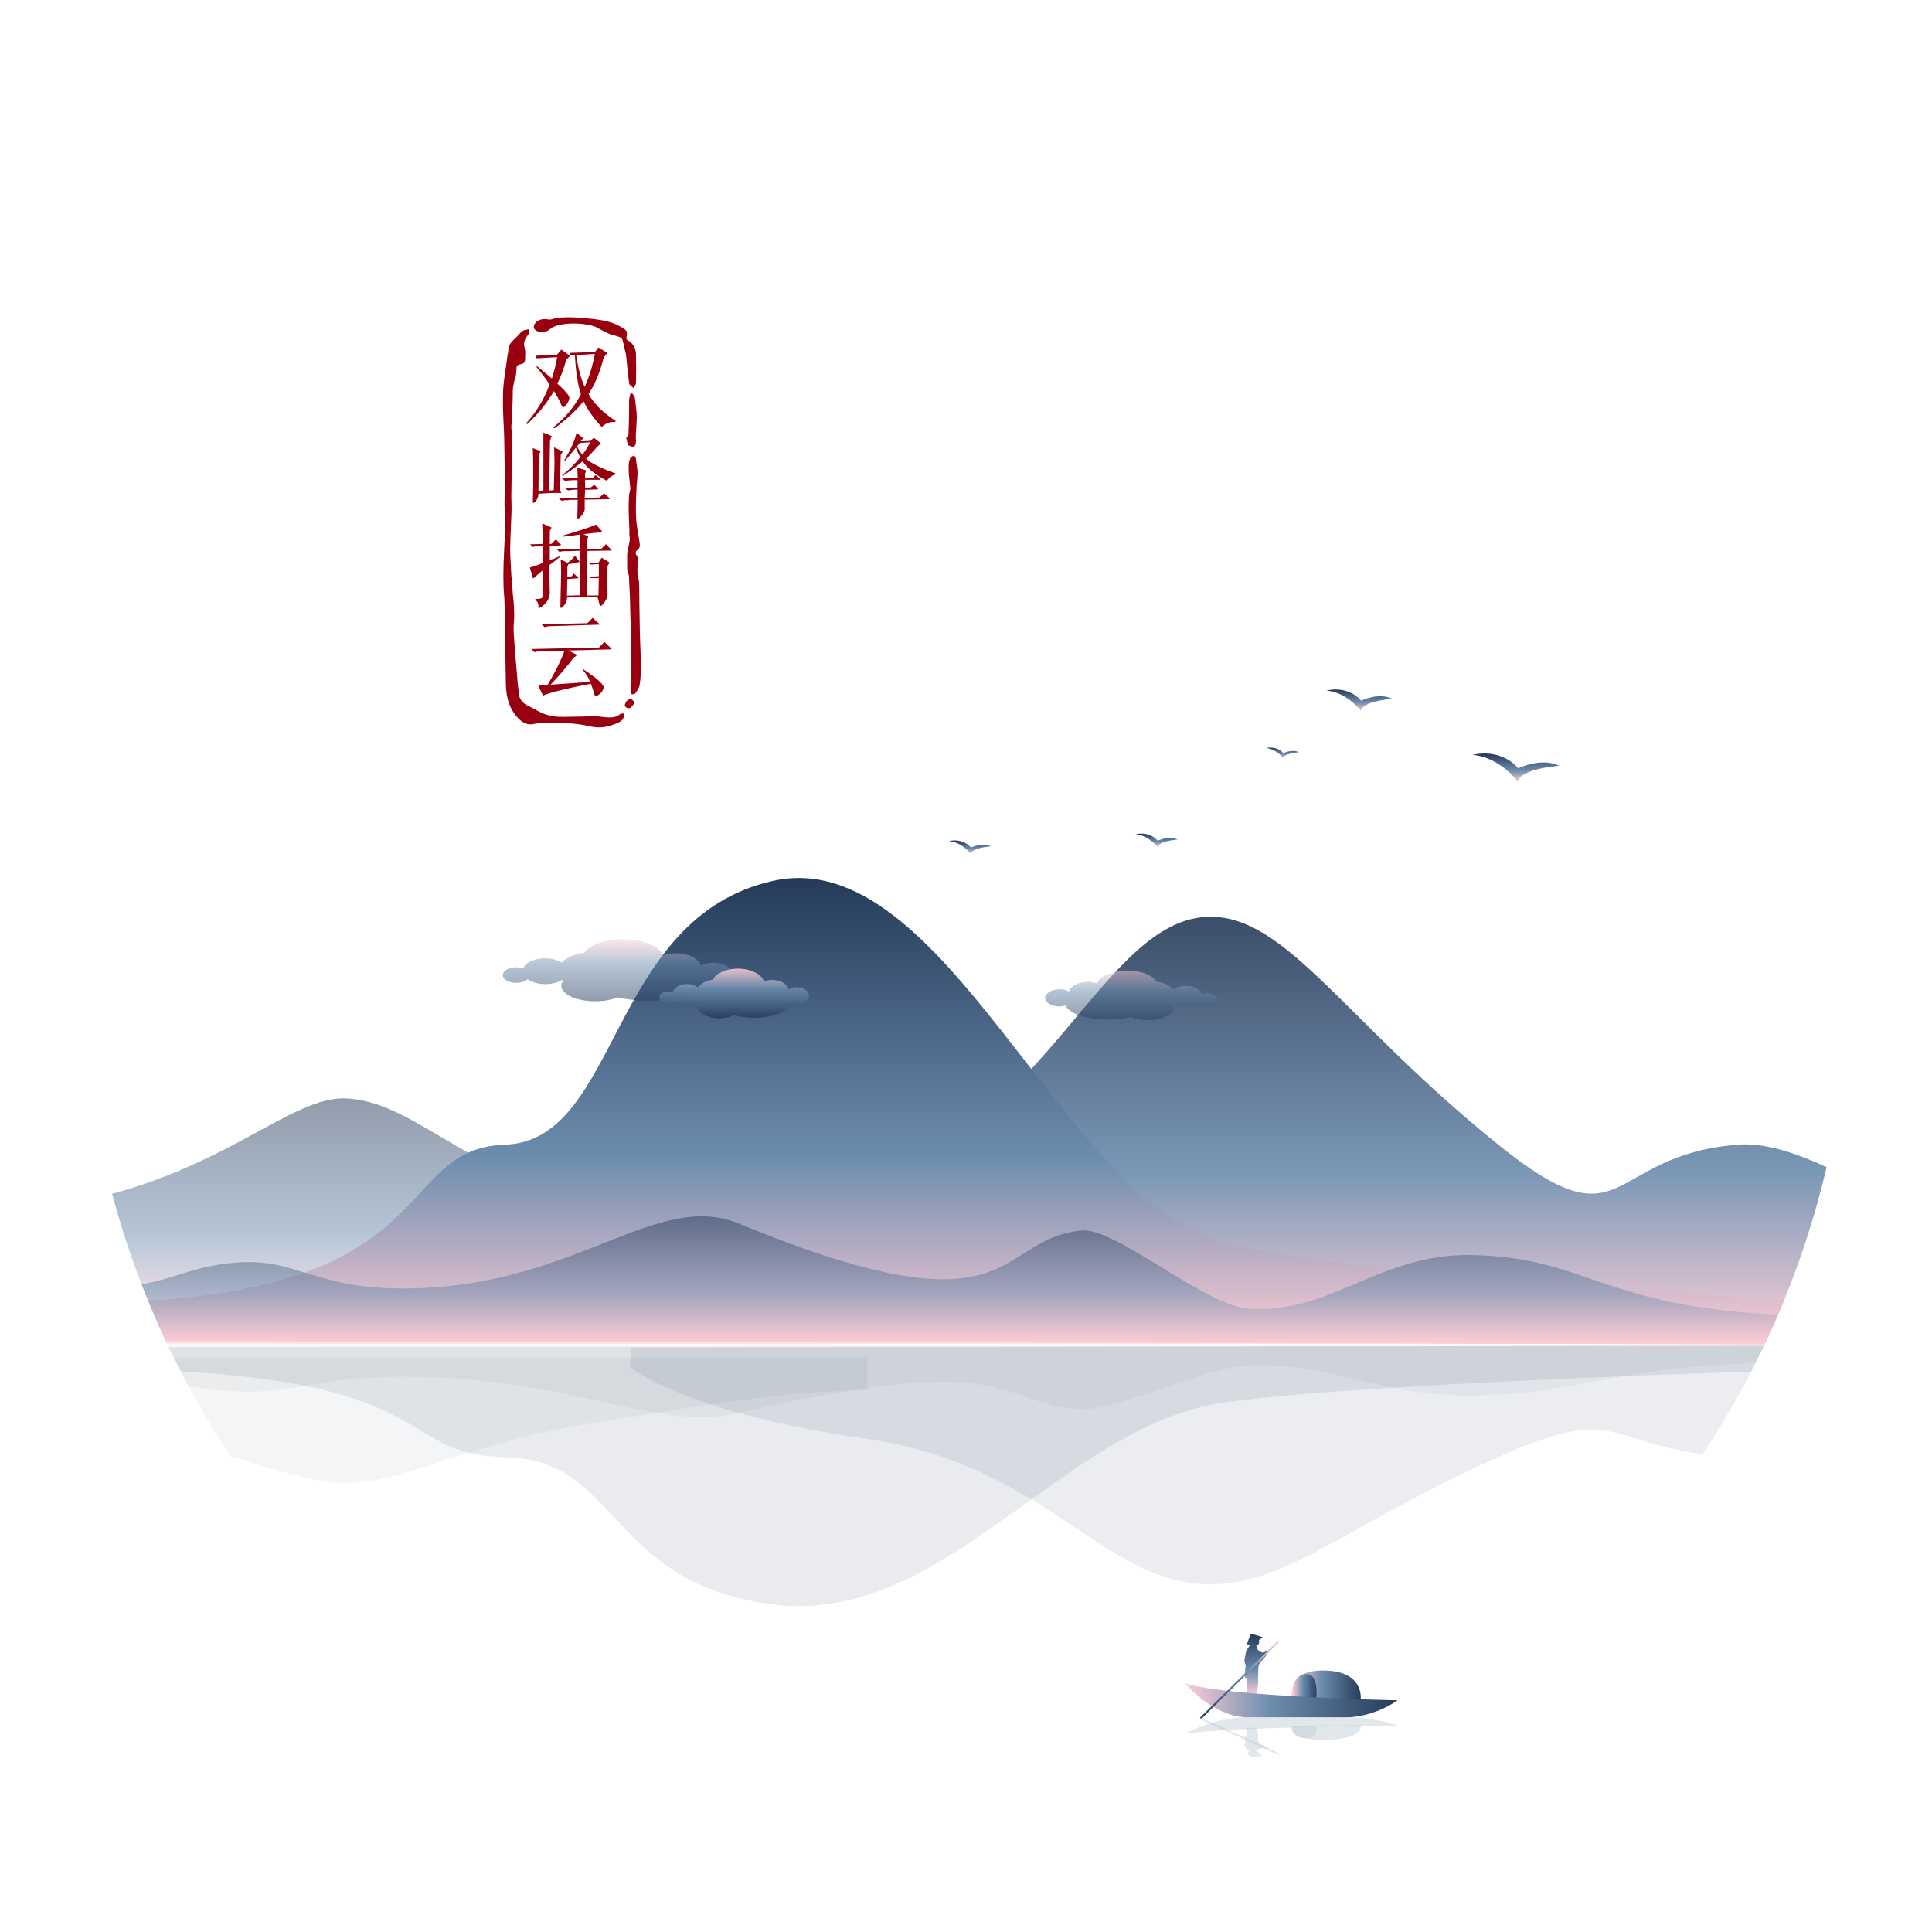 <svg height="1024" node-id="1" sillyvg="true" template-height="1024" template-width="1024" version="1.1" viewBox="0 0 1024 1024" width="1024" xmlns="http://www.w3.org/2000/svg" xmlns:xlink="http://www.w3.org/1999/xlink"><defs node-id="152"><linearGradient gradientUnits="userSpaceOnUse" id="SVGID_3_" node-id="13" spreadMethod="pad" x1="36.255" x2="36.255" y1="414.457" y2="399.444"><stop offset="0" stop-color="#ffcdd6"/><stop offset="0.398" stop-color="#6d8daf"/><stop offset="1" stop-color="#253a59"/></linearGradient><linearGradient gradientUnits="userSpaceOnUse" id="SVGID_4_" node-id="18" spreadMethod="pad" x1="-46.721" x2="-46.721" y1="376.882" y2="365.468"><stop offset="0" stop-color="#ffcdd6"/><stop offset="0.398" stop-color="#6d8daf"/><stop offset="1" stop-color="#253a59"/></linearGradient><linearGradient gradientUnits="userSpaceOnUse" id="SVGID_5_" node-id="23" spreadMethod="pad" x1="-87.413" x2="-87.413" y1="401.963" y2="396.255"><stop offset="0" stop-color="#ffcdd6"/><stop offset="0.398" stop-color="#6d8daf"/><stop offset="1" stop-color="#253a59"/></linearGradient><linearGradient gradientUnits="userSpaceOnUse" id="SVGID_6_" node-id="28" spreadMethod="pad" x1="-253.201" x2="-253.201" y1="452.732" y2="445.465"><stop offset="0" stop-color="#ffcdd6"/><stop offset="0.398" stop-color="#6d8daf"/><stop offset="1" stop-color="#253a59"/></linearGradient><linearGradient gradientUnits="userSpaceOnUse" id="SVGID_7_" node-id="33" spreadMethod="pad" x1="-154.12" x2="-154.12" y1="449.099" y2="441.832"><stop offset="0" stop-color="#ffcdd6"/><stop offset="0.398" stop-color="#6d8daf"/><stop offset="1" stop-color="#253a59"/></linearGradient><linearGradient gradientTransform="matrix(1 0.021 -0.021 1 -5.876 -89.18)" gradientUnits="userSpaceOnUse" id="SVGID_8_" node-id="42" spreadMethod="pad" x1="711.898" x2="748.174" y1="967.068" y2="967.068"><stop offset="0" stop-color="#ffcdd6"/><stop offset="0.398" stop-color="#6d8daf"/><stop offset="1" stop-color="#253a59"/></linearGradient><linearGradient gradientTransform="matrix(1 0.021 -0.021 1 -5.876 -89.18)" gradientUnits="userSpaceOnUse" id="SVGID_9_" node-id="47" spreadMethod="pad" x1="711.307" x2="724.648" y1="968.099" y2="968.099"><stop offset="0" stop-color="#ffcdd6"/><stop offset="0.398" stop-color="#6d8daf"/><stop offset="1" stop-color="#253a59"/></linearGradient><linearGradient gradientUnits="userSpaceOnUse" id="SVGID_10_" node-id="54" spreadMethod="pad" x1="665.96" x2="665.96" y1="898.612" y2="866.073"><stop offset="0" stop-color="#ffcdd6"/><stop offset="0.398" stop-color="#6d8daf"/><stop offset="1" stop-color="#253a59"/></linearGradient><linearGradient gradientUnits="userSpaceOnUse" id="SVGID_11_" node-id="59" spreadMethod="pad" x1="628.117" x2="740.783" y1="901.174" y2="901.174"><stop offset="0" stop-color="#ffcdd6"/><stop offset="0.398" stop-color="#6d8daf"/><stop offset="1" stop-color="#253a59"/></linearGradient><linearGradient gradientTransform="matrix(-0.308 0.952 -0.952 -0.308 1589.119 399.281)" gradientUnits="userSpaceOnUse" id="SVGID_12_" node-id="64" spreadMethod="pad" x1="727.989" x2="779.988" y1="735.893" y2="735.893"><stop offset="0" stop-color="#ffcdd6"/><stop offset="0.398" stop-color="#6d8daf"/><stop offset="1" stop-color="#253a59"/></linearGradient><linearGradient gradientUnits="userSpaceOnUse" id="SVGID_13_" node-id="80" spreadMethod="pad" x1="700.595" x2="700.595" y1="712.951" y2="485.876"><stop offset="0" stop-color="#ffcdd6"/><stop offset="0.398" stop-color="#6d8daf"/><stop offset="1" stop-color="#253a59"/></linearGradient><linearGradient gradientUnits="userSpaceOnUse" id="SVGID_14_" node-id="85" spreadMethod="pad" x1="183.27" x2="183.27" y1="701.338" y2="582.174"><stop offset="0" stop-color="#ffcdd6"/><stop offset="0.398" stop-color="#6d8daf"/><stop offset="1" stop-color="#253a59"/></linearGradient><linearGradient gradientUnits="userSpaceOnUse" id="SVGID_15_" node-id="90" spreadMethod="pad" x1="491.888" x2="491.888" y1="712.384" y2="465.305"><stop offset="0" stop-color="#ffcdd6"/><stop offset="0.398" stop-color="#6d8daf"/><stop offset="1" stop-color="#253a59"/></linearGradient><linearGradient gradientUnits="userSpaceOnUse" id="SVGID_16_" node-id="95" spreadMethod="pad" x1="459.311" x2="459.311" y1="712.384" y2="644.72"><stop offset="0" stop-color="#ffcdd6"/><stop offset="0.398" stop-color="#6d8daf"/><stop offset="1" stop-color="#253a59"/></linearGradient><linearGradient gradientUnits="userSpaceOnUse" id="SVGID_17_" node-id="101" spreadMethod="pad" x1="700.595" x2="700.595" y1="-126.574" y2="0.179"><stop offset="0" stop-color="#ffcdd6"/><stop offset="0.398" stop-color="#6d8daf"/><stop offset="1" stop-color="#253a59"/></linearGradient><linearGradient gradientUnits="userSpaceOnUse" id="SVGID_18_" node-id="106" spreadMethod="pad" x1="183.27" x2="183.27" y1="-120.092" y2="-53.574"><stop offset="0" stop-color="#ffcdd6"/><stop offset="0.398" stop-color="#6d8daf"/><stop offset="1" stop-color="#253a59"/></linearGradient><linearGradient gradientUnits="userSpaceOnUse" id="SVGID_19_" node-id="111" spreadMethod="pad" x1="491.888" x2="491.888" y1="-126.258" y2="11.661"><stop offset="0" stop-color="#ffcdd6"/><stop offset="0.398" stop-color="#6d8daf"/><stop offset="1" stop-color="#253a59"/></linearGradient><linearGradient gradientUnits="userSpaceOnUse" id="SVGID_20_" node-id="116" spreadMethod="pad" x1="459.311" x2="459.311" y1="-126.258" y2="-88.488"><stop offset="0" stop-color="#ffcdd6"/><stop offset="0.398" stop-color="#6d8daf"/><stop offset="1" stop-color="#253a59"/></linearGradient><linearGradient gradientUnits="userSpaceOnUse" id="SVGID_21_" node-id="121" spreadMethod="pad" x1="327.208" x2="327.208" y1="497.91" y2="530.928"><stop offset="0" stop-color="#ffcdd6"/><stop offset="0.398" stop-color="#6d8daf"/><stop offset="1" stop-color="#253a59"/></linearGradient><linearGradient gradientUnits="userSpaceOnUse" id="SVGID_22_" node-id="126" spreadMethod="pad" x1="-846.046" x2="-846.046" y1="514.419" y2="540.787"><stop offset="0" stop-color="#ffcdd6"/><stop offset="0.398" stop-color="#6d8daf"/><stop offset="1" stop-color="#253a59"/></linearGradient><linearGradient gradientUnits="userSpaceOnUse" id="SVGID_23_" node-id="131" spreadMethod="pad" x1="389.074" x2="389.074" y1="513.383" y2="539.751"><stop offset="0" stop-color="#ffcdd6"/><stop offset="0.398" stop-color="#6d8daf"/><stop offset="1" stop-color="#253a59"/></linearGradient><clipPath id="SVGID_2_" node-id="9"><path d="M 980.40 512.00 C 980.40 636.23 931.05 755.37 843.21 843.21 C 755.37 931.05 636.23 980.40 512.00 980.40 C 387.77 980.40 268.63 931.05 180.79 843.21 C 92.95 755.37 43.60 636.23 43.60 512.00 C 43.60 387.77 92.95 268.63 180.79 180.79 C 268.63 92.95 387.77 43.60 512.00 43.60 C 636.23 43.60 755.37 92.95 843.21 180.79 C 931.05 268.63 980.40 387.77 980.40 512.00 Z" fill="#000000" fill-rule="nonzero" node-id="323" stroke="none" target-height="936.8" target-width="936.8" target-x="43.6" target-y="43.6"/></clipPath></defs><path d="M 0.00 0.00 L 0.00 1024.00 L 1024.00 1024.00 L 1024.00 0.00 L 0.00 0.00 Z M 511.90 980.20 C 253.20 980.20 43.50 770.50 43.50 511.80 C 43.50 253.10 253.30 43.50 511.90 43.50 C 770.50 43.50 980.30 253.20 980.30 511.90 C 980.30 770.60 770.60 980.20 511.90 980.20 Z" fill="#eeebe6" fill-opacity="0" fill-rule="nonzero" node-id="327" stroke="none" target-height="1024" target-width="1024" target-x="0" target-y="0"/><path d="M 980.40 512.00 C 980.40 636.23 931.05 755.37 843.21 843.21 C 755.37 931.05 636.23 980.40 512.00 980.40 C 387.77 980.40 268.63 931.05 180.79 843.21 C 92.95 755.37 43.60 636.23 43.60 512.00 C 43.60 387.77 92.95 268.63 180.79 180.79 C 268.63 92.95 387.77 43.60 512.00 43.60 C 636.23 43.60 755.37 92.95 843.21 180.79 C 931.05 268.63 980.40 387.77 980.40 512.00 Z" fill="none" node-id="329" stroke="none" target-height="936.8" target-width="936.8" target-x="43.6" target-y="43.6"/><g node-id="487"><g clip-path="url(#SVGID_2_)" group-id="1" id="sillyvg_g_1" node-id="333"><path d="M 826.40 405.90 C 826.40 405.90 805.30 407.40 804.60 414.40 C 804.60 414.40 795.20 401.40 780.50 400.10 C 780.50 400.10 794.80 396.00 804.70 407.20 C 804.70 407.30 816.80 401.20 826.40 405.90 Z" fill="url(#SVGID_3_)" fill-rule="nonzero" group-id="1,3,5" node-id="337" stroke="none" target-height="18.4" target-width="45.9" target-x="780.5" target-y="396"/><path d="M 737.90 370.40 C 737.90 370.40 721.80 371.50 721.40 376.90 C 721.40 376.90 714.20 367.00 703.10 366.00 C 703.10 366.00 714.00 362.90 721.50 371.40 C 721.40 371.40 730.60 366.80 737.90 370.40 Z" fill="url(#SVGID_4_)" fill-rule="nonzero" group-id="1,3,5" node-id="339" stroke="none" target-height="14" target-width="34.8" target-x="703.1" target-y="362.9"/><path d="M 688.50 398.70 C 688.50 398.70 680.50 399.30 680.20 401.90 C 680.20 401.90 676.60 396.90 671.00 396.50 C 671.00 396.50 676.40 395.00 680.20 399.20 C 680.20 399.20 684.80 396.90 688.50 398.70 Z" fill="url(#SVGID_5_)" fill-rule="nonzero" group-id="1,3,5" node-id="341" stroke="none" target-height="6.9" target-width="17.5" target-x="671" target-y="395"/><path d="M 525.10 448.60 C 525.10 448.60 514.90 449.30 514.60 452.70 C 514.60 452.70 510.00 446.40 502.90 445.80 C 502.90 445.80 509.80 443.80 514.60 449.20 C 514.60 449.30 520.40 446.30 525.10 448.60 Z" fill="url(#SVGID_6_)" fill-rule="nonzero" group-id="1,3,5" node-id="343" stroke="none" target-height="8.9" target-width="22.2" target-x="502.9" target-y="443.8"/><path d="M 624.10 445.00 C 624.10 445.00 613.90 445.70 613.60 449.10 C 613.60 449.10 609.00 442.80 601.90 442.20 C 601.90 442.20 608.80 440.20 613.60 445.60 C 613.70 445.60 619.50 442.70 624.10 445.00 Z" fill="url(#SVGID_7_)" fill-rule="nonzero" group-id="1,3,5" node-id="345" stroke="none" target-height="8.9" target-width="22.2" target-x="601.9" target-y="440.2"/><path d="M 685.80 900.80 C 685.80 900.80 679.90 885.50 700.90 885.40 C 721.90 885.30 721.60 898.60 721.10 901.60 L 685.80 900.80 Z" fill="url(#SVGID_8_)" fill-rule="nonzero" group-id="1,3,6,9,11,18" node-id="356" stroke="none" target-height="16.3" target-width="42" target-x="679.9" target-y="885.3"/><path d="M 684.40 900.80 C 684.40 900.80 683.80 888.20 691.90 887.30 C 699.50 886.50 697.60 901.00 697.60 901.00 L 684.40 900.80 Z" fill="url(#SVGID_9_)" fill-rule="nonzero" group-id="1,3,6,9,11,18" node-id="358" stroke="none" target-height="14.5" target-width="15.7" target-x="683.8" target-y="886.5"/><path d="M 667.90 894.10 L 667.90 894.10 C 667.90 894.10 667.90 894.10 667.90 894.10 C 667.90 894.10 667.90 894.10 667.90 894.10 Z" fill="#000000" fill-rule="nonzero" group-id="1,3,6,9,11,19" node-id="363" stroke="none" target-height="0" target-width="0" target-x="667.9" target-y="894.1"/><path d="M 666.60 894.60 C 666.60 894.30 666.50 894.00 666.60 893.80 C 666.70 893.60 666.70 893.20 666.80 893.00 C 666.80 893.00 666.80 892.90 666.80 892.90 C 666.80 892.90 666.70 892.80 666.70 892.80 C 666.90 892.50 666.90 892.10 666.80 891.70 C 666.80 891.30 666.80 890.90 666.80 890.50 C 666.90 890.50 666.80 890.20 666.80 890.20 C 666.80 889.90 666.80 889.50 666.80 889.20 C 666.80 889.10 666.90 889.00 666.90 888.90 C 666.70 888.00 666.90 887.20 666.90 886.30 C 666.90 885.70 666.90 885.20 666.90 884.60 C 667.00 883.70 666.90 882.70 667.50 881.80 C 667.50 882.00 667.90 881.20 668.10 880.60 C 668.20 880.60 668.20 880.60 668.30 880.60 C 668.30 880.70 670.50 878.20 670.50 878.20 C 670.60 878.00 670.80 877.80 671.00 877.50 C 671.10 877.50 671.40 876.70 671.30 876.60 C 671.90 876.40 672.20 875.30 672.10 875.20 C 671.90 875.00 671.00 874.90 670.90 875.10 C 670.70 875.50 670.40 875.60 670.10 875.70 C 669.60 875.80 669.10 876.00 668.60 875.70 C 668.00 875.40 667.40 875.00 666.90 874.70 C 666.80 874.60 666.70 874.60 666.70 874.50 C 666.50 873.90 666.00 873.40 666.00 872.60 C 666.00 872.50 666.00 872.40 665.90 872.30 C 665.80 872.00 666.00 871.70 666.30 871.70 C 667.10 871.70 667.30 871.40 667.30 870.60 C 667.30 870.40 667.40 870.10 667.40 869.90 C 667.40 869.90 667.50 869.70 667.40 869.70 C 667.00 869.40 667.20 869.30 667.50 869.10 C 668.10 868.70 668.60 868.30 669.20 867.90 C 669.10 867.50 668.40 867.50 668.10 867.40 C 667.80 867.20 664.90 866.40 663.90 866.10 C 663.00 865.80 662.90 866.20 662.70 866.70 C 662.60 867.10 662.40 867.40 662.20 867.80 C 661.90 868.50 661.70 869.20 661.40 870.00 C 661.30 870.40 661.10 870.80 661.00 871.20 C 661.00 871.40 661.00 871.60 661.00 871.70 C 661.10 871.90 661.40 871.90 661.60 871.80 C 661.90 871.70 662.20 871.60 662.70 871.50 C 662.60 871.80 662.50 872.00 662.40 872.10 C 662.10 872.50 661.80 872.90 661.50 873.40 C 661.30 873.70 661.20 873.90 661.10 874.20 C 660.90 874.70 660.60 875.10 660.40 875.60 C 660.20 876.10 660.20 876.60 660.10 877.20 C 659.90 878.20 659.70 879.10 659.60 880.10 C 659.60 880.40 659.60 880.70 659.70 881.00 C 659.90 881.60 660.10 882.10 660.20 882.70 C 660.30 883.00 660.20 883.30 660.10 883.70 C 660.00 884.60 659.90 885.60 659.90 886.50 C 659.90 886.70 659.90 886.90 659.90 887.00 C 659.90 887.20 659.80 887.30 659.70 887.50 C 659.60 887.70 659.50 887.80 659.70 887.90 C 659.80 887.90 659.80 888.00 659.80 888.10 C 659.80 888.50 659.80 888.90 659.90 889.30 C 660.10 889.30 660.40 889.30 660.60 889.20 C 661.00 890.50 661.00 891.80 660.80 893.00 C 660.90 893.10 661.00 893.20 661.00 893.30 C 661.00 894.10 661.00 894.90 660.90 895.80 C 660.90 895.90 660.10 898.60 660.10 898.60 L 665.80 898.20 C 666.00 898.20 666.30 894.50 666.60 894.60 Z" fill="url(#SVGID_10_)" fill-rule="nonzero" group-id="1,3,6,9,11,19" node-id="365" stroke="none" target-height="32.8" target-width="12.7" target-x="659.5" target-y="865.8"/><path d="M 628.10 892.20 C 628.10 892.20 642.10 909.20 660.10 910.20 L 714.10 910.20 C 714.10 910.20 727.10 910.50 740.80 901.20 C 740.80 901.20 650.50 899.50 628.10 892.20 Z" fill="url(#SVGID_11_)" fill-rule="nonzero" group-id="1,3,6,9,11" node-id="368" stroke="none" target-height="18.3" target-width="112.7" target-x="628.1" target-y="892.2"/><path d="M 677.60 870.00 L 636.30 910.80" fill="none" group-id="1,3,6,9,11" node-id="370" stroke="url(#SVGID_12_)" stroke-linecap="butt" stroke-width="1" target-height="40.8" target-width="41.3" target-x="636.3" target-y="870"/><path d="M 685.80 914.70 C 685.80 914.70 679.90 922.10 700.90 922.10 C 721.90 922.10 721.60 915.70 721.10 914.30 L 685.80 914.70 Z" fill="#c5d1d6" fill-opacity="0.5" fill-rule="nonzero" group-id="1,3,6,9,12,20" node-id="377" stroke="none" target-height="7.8" target-width="42" target-x="679.9" target-y="914.3"/><path d="M 684.40 914.70 C 684.40 914.70 683.80 920.80 691.90 921.20 C 699.50 921.60 697.60 914.50 697.60 914.50 L 684.40 914.70 Z" fill="#c5d1d6" fill-opacity="0.5" fill-rule="nonzero" group-id="1,3,6,9,12,20" node-id="379" stroke="none" target-height="7.1" target-width="15.7" target-x="683.8" target-y="914.5"/><path d="M 667.90 918.00 L 667.90 918.00 C 667.90 918.00 667.90 918.00 667.90 918.00 C 667.90 918.00 667.90 918.00 667.90 918.00 Z" fill="#c5d1d6" fill-opacity="0.5" fill-rule="nonzero" group-id="1,3,6,9,12,21" node-id="384" stroke="none" target-height="0" target-width="0" target-x="667.9" target-y="918"/><path d="M 666.60 917.70 C 666.60 917.80 666.50 918.00 666.60 918.10 C 666.70 918.20 666.70 918.40 666.80 918.50 C 666.80 918.50 666.80 918.50 666.80 918.50 C 666.80 918.50 666.70 918.60 666.70 918.60 C 666.90 918.80 666.90 918.90 666.80 919.10 C 666.80 919.30 666.80 919.50 666.80 919.70 C 666.90 919.70 666.80 919.80 666.80 919.90 C 666.80 920.10 666.80 920.20 666.80 920.40 C 666.80 920.40 666.90 920.50 666.90 920.50 C 666.70 920.90 666.90 921.30 666.90 921.70 C 666.90 922.00 666.90 922.20 666.90 922.50 C 667.00 923.00 666.90 923.40 667.50 923.90 C 667.50 923.80 667.90 924.20 668.10 924.50 C 668.20 924.50 668.20 924.50 668.30 924.50 C 668.30 924.50 670.50 925.60 670.50 925.60 C 670.60 925.70 670.80 925.80 671.00 925.90 C 671.10 925.90 671.40 926.30 671.30 926.30 C 671.90 926.40 672.20 926.90 672.10 927.00 C 671.90 927.10 671.00 927.10 670.90 927.00 C 670.70 926.80 670.40 926.80 670.10 926.70 C 669.60 926.70 669.10 926.50 668.60 926.70 C 668.00 926.90 667.40 927.00 666.90 927.20 C 666.80 927.20 666.70 927.30 666.70 927.30 C 666.50 927.60 666.00 927.90 666.00 928.20 C 666.00 928.20 666.00 928.30 665.90 928.30 C 665.80 928.50 666.00 928.60 666.30 928.60 C 667.10 928.60 667.30 928.80 667.30 929.10 C 667.30 929.20 667.40 929.30 667.40 929.40 C 667.40 929.40 667.50 929.50 667.40 929.50 C 667.00 929.70 667.20 929.70 667.50 929.80 C 668.10 930.00 668.60 930.20 669.20 930.40 C 669.10 930.60 668.40 930.60 668.10 930.70 C 667.80 930.80 664.90 931.20 663.90 931.30 C 663.00 931.40 662.90 931.30 662.70 931.00 C 662.60 930.80 662.40 930.70 662.20 930.50 C 661.90 930.20 661.70 929.80 661.40 929.50 C 661.30 929.30 661.10 929.10 661.00 928.90 C 661.00 928.80 661.00 928.70 661.00 928.70 C 661.10 928.60 661.40 928.60 661.60 928.60 C 661.90 928.60 662.20 928.70 662.70 928.80 C 662.60 928.70 662.50 928.60 662.40 928.50 C 662.10 928.30 661.80 928.10 661.50 927.90 C 661.30 927.80 661.20 927.60 661.10 927.50 C 660.90 927.30 660.60 927.10 660.40 926.80 C 660.20 926.60 660.20 926.30 660.10 926.00 C 659.90 925.50 659.70 925.10 659.60 924.60 C 659.60 924.50 659.60 924.30 659.70 924.20 C 659.90 923.90 660.10 923.70 660.20 923.40 C 660.30 923.30 660.20 923.10 660.10 922.90 C 660.00 922.40 659.90 922.00 659.90 921.50 C 659.90 921.40 659.90 921.30 659.90 921.20 C 659.90 921.10 659.80 921.00 659.70 921.00 C 659.60 920.90 659.50 920.90 659.70 920.80 C 659.80 920.80 659.80 920.70 659.80 920.70 C 659.80 920.50 659.80 920.30 659.90 920.10 C 660.10 920.10 660.40 920.10 660.60 920.10 C 661.00 919.50 661.00 918.90 660.80 918.30 C 660.90 918.20 661.00 918.20 661.00 918.10 C 661.00 917.70 661.00 917.30 660.90 916.90 C 660.90 916.90 660.10 915.60 660.10 915.60 L 665.80 915.80 C 666.00 916.00 666.30 917.70 666.60 917.70 Z" fill="#c5d1d6" fill-opacity="0.5" fill-rule="nonzero" group-id="1,3,6,9,12,21" node-id="386" stroke="none" target-height="15.8" target-width="12.7" target-x="659.5" target-y="915.6"/><path d="M 628.10 918.90 C 628.10 918.90 642.10 910.70 660.10 910.20 L 714.10 910.20 C 714.10 910.20 727.10 910.00 740.80 914.60 C 740.80 914.50 650.50 915.30 628.10 918.90 Z" fill="#c5d1d6" fill-opacity="0.5" fill-rule="nonzero" group-id="1,3,6,9,12" node-id="389" stroke="none" target-height="8.9" target-width="112.7" target-x="628.1" target-y="910"/><path d="M 677.60 929.60 L 636.30 910.80" fill="none" group-id="1,3,6,9,12" node-id="391" stroke="#c5d1d6" stroke-linecap="butt" stroke-opacity="0.5" stroke-width="1" target-height="18.8" target-width="41.3" target-x="636.3" target-y="910.8"/><path d="M 333.70 692.20 C 333.70 692.20 362.80 648.40 458.70 624.20 C 554.60 600.00 584.40 485.90 641.60 485.90 C 682.10 485.90 713.00 541.30 794.10 606.70 C 862.90 662.20 850.10 612.30 921.10 606.70 C 966.00 603.10 1034.80 665.40 1067.60 666.20 L 1051.20 713.00 L 334.70 710.70 L 333.70 692.20 Z" fill="url(#SVGID_13_)" fill-opacity="0.9" fill-rule="nonzero" group-id="1,3,6,10,13,22" node-id="401" stroke="none" target-height="227.1" target-width="733.9" target-x="333.7" target-y="485.9"/><path d="M -91.10 663.90 C -91.10 663.90 -115.60 648.90 -4.60 642.90 C 106.40 636.90 148.20 580.90 183.20 582.20 C 218.20 583.50 244.80 619.50 314.80 639.40 C 384.80 659.30 415.80 669.30 459.80 670.30 L 459.80 701.30 L -91.20 701.30 L -91.20 663.90 Z" fill="url(#SVGID_14_)" fill-opacity="0.5" fill-rule="nonzero" group-id="1,3,6,10,13,23" node-id="406" stroke="none" target-height="120.4" target-width="575.4" target-x="-115.6" target-y="580.9"/><path d="M -28.10 710.70 C -28.10 710.70 -35.20 691.10 51.90 690.20 C 237.30 688.20 206.80 608.70 267.70 606.70 C 328.60 604.70 322.10 486.50 409.70 466.90 C 500.70 446.50 563.00 636.30 648.00 658.30 C 733.00 680.30 1012.10 692.30 1012.10 692.30 L 1012.10 712.50 L -28.10 710.70 Z" fill="url(#SVGID_15_)" fill-rule="nonzero" group-id="1,3,6,10,13" node-id="409" stroke="none" target-height="266" target-width="1047.3" target-x="-35.2" target-y="446.5"/><path d="M -89.70 693.60 C -89.70 693.60 -129.40 686.10 50.50 683.10 C 87.70 682.50 96.30 671.50 124.80 669.20 C 160.00 666.40 166.80 685.70 226.00 682.60 C 308.00 678.30 349.30 631.20 391.50 648.50 C 540.70 710.00 526.00 657.20 573.00 652.20 C 591.10 650.30 637.80 691.50 661.00 693.50 C 704.60 697.30 731.00 664.20 780.00 665.20 C 853.60 666.70 847.60 703.40 1012.00 696.90 L 1012.00 712.40 L -89.70 712.40 L -89.70 693.60 Z" fill="url(#SVGID_16_)" fill-opacity="0.5" fill-rule="nonzero" group-id="1,3,6,10,13,24" node-id="413" stroke="none" target-height="81.2" target-width="1141.4" target-x="-129.4" target-y="631.2"/><path d="M 333.70 724.50 C 333.70 724.50 362.80 748.90 458.70 762.50 C 554.60 776.10 584.40 839.70 641.60 839.70 C 682.10 839.70 713.00 808.80 794.10 772.30 C 862.90 741.30 850.10 769.10 921.10 772.30 C 966.00 774.30 1034.80 739.60 1067.60 739.10 L 1051.20 713.00 L 334.70 714.30 L 333.70 724.50 Z" fill="url(#SVGID_17_)" fill-opacity="0.09" fill-rule="nonzero" group-id="1,3,6,10,14,25" node-id="421" stroke="none" target-height="126.7" target-width="733.9" target-x="333.7" target-y="713"/><path d="M -91.10 740.40 C -91.10 740.40 -115.60 748.80 -4.60 752.10 C 106.40 755.40 148.20 786.70 183.20 786.00 C 218.20 785.30 244.80 765.20 314.80 754.10 C 384.80 743.00 415.80 737.40 459.80 736.80 L 459.80 719.50 L -91.20 719.50 L -91.20 740.40 Z" fill="url(#SVGID_18_)" fill-opacity="0.05" fill-rule="nonzero" group-id="1,3,6,10,14,26" node-id="426" stroke="none" target-height="67.2" target-width="575.4" target-x="-115.6" target-y="719.5"/><path d="M -28.10 714.20 C -28.10 714.20 -35.20 725.20 51.90 725.70 C 237.30 726.80 206.80 771.20 267.70 772.30 C 328.60 773.40 322.10 839.40 409.70 850.40 C 500.70 861.80 563.00 755.80 648.00 743.50 C 733.00 731.20 1012.10 724.50 1012.10 724.50 L 1012.10 713.30 L -28.10 714.20 Z" fill="url(#SVGID_19_)" fill-opacity="0.1" fill-rule="nonzero" group-id="1,3,6,10,14" node-id="429" stroke="none" target-height="148.5" target-width="1047.3" target-x="-35.2" target-y="713.3"/><path d="M -89.70 723.70 C -89.70 723.70 -129.40 727.90 50.50 729.60 C 87.70 729.90 96.30 736.10 124.80 737.40 C 160.00 739.00 166.80 728.20 226.00 729.90 C 308.00 732.30 349.30 758.60 391.50 748.90 C 540.80 714.60 526.00 744.10 573.00 746.90 C 591.10 748.00 637.80 725.00 661.00 723.80 C 704.60 721.70 731.00 740.20 780.00 739.60 C 853.60 738.80 847.60 718.30 1012.00 721.90 L 1012.00 713.20 L -89.70 713.20 L -89.70 723.70 Z" fill="url(#SVGID_20_)" fill-opacity="0.05" fill-rule="nonzero" group-id="1,3,6,10,14,27" node-id="433" stroke="none" target-height="45.4" target-width="1141.4" target-x="-129.4" target-y="713.2"/><path d="M 378.00 510.30 C 375.50 510.30 373.10 510.80 371.40 511.70 C 370.30 508.10 364.80 505.30 358.20 505.30 C 355.80 505.30 353.50 505.70 351.50 506.30 C 349.40 501.50 340.60 497.80 330.20 497.80 C 320.60 497.80 312.40 500.90 309.50 505.10 C 304.30 505.70 300.00 507.60 297.70 510.20 C 295.50 508.80 292.40 507.90 288.90 507.90 C 283.20 507.90 278.40 510.20 277.30 513.30 C 276.20 512.90 275.00 512.70 273.70 512.70 C 269.70 512.70 266.50 514.50 266.50 516.80 C 266.50 519.10 269.70 520.90 273.70 520.90 C 276.20 520.90 278.40 520.20 279.70 519.00 C 281.90 520.60 285.20 521.60 289.00 521.60 C 292.60 521.60 295.70 520.70 297.90 519.30 C 298.00 519.50 298.20 519.60 298.40 519.80 C 297.80 520.60 297.50 521.50 297.50 522.40 C 297.50 527.00 305.50 530.70 315.50 530.70 C 320.00 530.70 324.20 529.90 327.30 528.60 C 332.00 529.70 337.70 530.40 343.70 530.40 C 358.70 530.40 371.20 526.40 373.90 521.00 C 375.20 521.40 376.70 521.60 378.30 521.60 C 383.80 521.60 388.30 519.00 388.30 515.80 C 388.00 512.90 383.60 510.30 378.00 510.30 Z" fill="url(#SVGID_21_)" fill-opacity="0.5" fill-rule="nonzero" group-id="1,3,6,10,15" node-id="439" stroke="none" target-height="32.9" target-width="121.8" target-x="266.5" target-y="497.8"/><path d="M 561.60 524.30 C 563.50 524.30 565.30 524.70 566.60 525.50 C 567.40 522.60 571.50 520.40 576.50 520.40 C 578.30 520.40 580.00 520.70 581.50 521.20 C 583.10 517.30 589.60 514.40 597.50 514.40 C 604.70 514.40 610.90 516.90 613.00 520.30 C 616.90 520.80 620.10 522.30 621.90 524.40 C 623.50 523.30 625.90 522.60 628.50 522.60 C 632.80 522.60 636.30 524.40 637.20 526.90 C 638.00 526.60 638.90 526.40 639.90 526.40 C 642.90 526.40 645.30 527.90 645.30 529.70 C 645.30 531.50 642.90 533.00 639.90 533.00 C 638.00 533.00 636.40 532.40 635.40 531.50 C 633.80 532.70 631.30 533.50 628.40 533.50 C 625.70 533.50 623.30 532.80 621.70 531.60 C 621.60 531.70 621.50 531.90 621.30 532.00 C 621.70 532.70 622.00 533.40 622.00 534.10 C 622.00 537.80 616.00 540.70 608.50 540.70 C 605.10 540.70 602.00 540.10 599.60 539.00 C 596.00 539.90 591.80 540.40 587.30 540.40 C 576.10 540.40 566.70 537.20 564.70 532.90 C 563.70 533.20 562.60 533.40 561.40 533.40 C 557.20 533.40 553.90 531.30 553.90 528.80 C 554.10 526.40 557.50 524.30 561.60 524.30 Z" fill="url(#SVGID_22_)" fill-opacity="0.5" fill-rule="nonzero" group-id="1,3,6,10,16" node-id="444" stroke="none" target-height="26.3" target-width="91.4" target-x="553.9" target-y="514.4"/><path d="M 422.30 523.30 C 420.60 523.30 419.10 523.70 418.00 524.50 C 417.30 521.60 413.70 519.40 409.40 519.40 C 407.80 519.40 406.30 519.70 405.00 520.20 C 403.60 516.30 397.90 513.40 391.10 513.40 C 384.80 513.40 379.50 515.90 377.60 519.30 C 374.20 519.80 371.40 521.30 369.90 523.40 C 368.50 522.30 366.40 521.60 364.10 521.60 C 360.40 521.60 357.30 523.40 356.50 525.90 C 355.80 525.60 355.00 525.40 354.10 525.40 C 351.50 525.40 349.40 526.90 349.40 528.70 C 349.40 530.50 351.50 532.00 354.10 532.00 C 355.70 532.00 357.20 531.40 358.00 530.50 C 359.40 531.70 361.60 532.50 364.10 532.50 C 366.40 532.50 368.50 531.80 369.90 530.60 C 370.00 530.70 370.10 530.90 370.20 531.00 C 369.80 531.70 369.60 532.40 369.60 533.10 C 369.60 536.80 374.90 539.70 381.30 539.70 C 384.30 539.70 387.00 539.10 389.00 538.00 C 392.10 538.90 395.80 539.40 399.70 539.40 C 409.50 539.40 417.60 536.20 419.40 531.90 C 420.30 532.20 421.20 532.40 422.30 532.40 C 425.90 532.40 428.80 530.30 428.80 527.80 C 428.80 525.30 425.90 523.30 422.30 523.30 Z" fill="url(#SVGID_23_)" fill-opacity="0.86" fill-rule="nonzero" group-id="1,3,6,10,17" node-id="449" stroke="none" target-height="26.3" target-width="79.4" target-x="349.4" target-y="513.4"/></g></g><g node-id="488"><path d="M 980.40 512.00 C 980.40 636.23 931.05 755.37 843.21 843.21 C 755.37 931.05 636.23 980.40 512.00 980.40 C 387.77 980.40 268.63 931.05 180.79 843.21 C 92.95 755.37 43.60 636.23 43.60 512.00 C 43.60 387.77 92.95 268.63 180.79 180.79 C 268.63 92.95 387.77 43.60 512.00 43.60 C 636.23 43.60 755.37 92.95 843.21 180.79 C 931.05 268.63 980.40 387.77 980.40 512.00 Z" fill="none" group-id="2" node-id="458" stroke="none" target-height="936.8" target-width="936.8" target-x="43.6" target-y="43.6"/><path d="M 980.40 512.00 C 980.40 636.23 931.05 755.37 843.21 843.21 C 755.37 931.05 636.23 980.40 512.00 980.40 C 387.77 980.40 268.63 931.05 180.79 843.21 C 92.95 755.37 43.60 636.23 43.60 512.00 C 43.60 387.77 92.95 268.63 180.79 180.79 C 268.63 92.95 387.77 43.60 512.00 43.60 C 636.23 43.60 755.37 92.95 843.21 180.79 C 931.05 268.63 980.40 387.77 980.40 512.00 Z" fill="none" group-id="2" node-id="460" stroke="none" target-height="936.8" target-width="936.8" target-x="43.6" target-y="43.6"/><g node-id="490"><g node-id="493"><path d="M 334.50 370.60 C 332.90 370.30 331.20 372.10 331.10 374.30 C 331.50 374.50 332.10 375.30 332.80 375.40 C 334.20 375.60 336.10 373.80 336.00 372.10 C 335.90 371.60 335.10 370.70 334.50 370.60 Z" fill="#99000f" fill-rule="nonzero" group-id="2,4,7" node-id="466" stroke="none" target-height="5.3" target-width="5" target-x="331.1" target-y="370.3"/><path d="M 285.10 175.70 C 287.60 176.60 289.70 175.90 291.60 174.40 C 296.60 170.20 311.30 171.10 316.20 173.50 L 316.20 173.50 C 316.20 173.50 316.20 173.50 316.20 173.50 C 316.30 173.50 316.40 173.60 316.50 173.60 C 316.60 173.70 316.80 173.80 316.90 173.90 C 318.00 174.50 320.20 175.70 321.50 176.30 C 321.50 176.30 321.50 176.30 321.50 176.30 C 321.70 176.40 321.90 176.50 322.10 176.60 C 323.10 177.10 324.30 177.40 325.30 177.70 C 326.50 178.10 327.80 178.30 328.90 178.90 C 329.40 179.10 329.90 179.80 330.00 180.40 C 330.40 181.80 330.70 183.20 331.00 184.60 C 331.30 186.00 331.80 187.50 331.90 188.90 C 332.40 193.80 332.80 198.40 333.50 203.30 C 333.60 204.20 335.00 204.90 335.80 205.70 C 336.20 204.80 337.00 204.00 337.10 203.10 C 337.20 198.10 337.20 193.20 337.10 188.20 C 337.10 185.00 336.00 182.20 332.70 180.40 C 332.30 180.20 331.90 179.40 332.00 178.90 C 332.70 175.50 332.30 175.10 329.00 173.20 C 324.60 170.60 319.60 169.70 314.70 169.10 C 309.80 168.50 297.60 167.30 292.60 169.20 C 291.80 169.50 290.80 169.40 289.90 169.20 C 287.50 168.80 284.90 169.60 283.60 171.40 C 282.30 173.20 282.90 174.90 285.10 175.70 Z" fill="#99000f" fill-rule="nonzero" group-id="2,4,7" node-id="468" stroke="none" target-height="38.4" target-width="54.9" target-x="282.3" target-y="167.3"/><path d="M 328.70 378.50 C 325.70 380.90 322.30 380.30 318.80 379.90 C 316.50 379.60 314.10 379.70 311.80 379.70 C 308.80 379.70 298.80 380.10 295.80 379.90 C 293.20 379.70 290.60 379.20 288.20 378.30 C 285.40 377.20 282.90 375.50 280.10 374.20 C 277.10 372.80 275.30 370.70 275.00 367.70 C 274.80 365.80 274.60 363.90 274.40 362.10 C 273.70 353.30 272.80 344.50 272.30 335.70 C 272.00 330.50 272.70 329.40 272.50 324.20 C 272.30 316.40 271.80 317.80 271.50 310.00 C 271.30 304.30 271.10 308.50 270.90 302.80 C 270.80 299.00 270.40 295.10 270.40 291.30 C 270.50 284.60 270.90 277.80 271.10 271.10 C 271.20 268.40 271.00 265.70 271.00 263.00 C 271.10 255.60 271.20 251.10 271.30 243.70 C 271.30 237.90 271.30 234.60 271.20 228.80 C 271.20 228.80 270.80 225.80 271.20 224.50 C 271.20 224.50 271.20 224.50 271.20 224.40 C 271.20 224.90 271.20 225.10 271.20 225.10 C 271.20 224.80 271.20 224.60 271.20 224.30 C 271.50 223.20 271.70 221.40 271.40 219.50 C 271.40 219.50 271.40 219.40 271.40 219.40 C 271.50 217.40 271.60 215.50 271.70 212.70 C 271.80 210.30 271.70 207.80 271.90 205.40 C 271.90 205.10 272.00 204.70 272.10 204.40 C 272.30 203.10 272.80 200.80 273.10 200.20 C 273.60 199.40 273.70 195.80 273.80 194.70 C 273.80 194.60 273.80 194.50 273.80 194.40 C 273.90 193.90 274.90 193.20 275.60 193.10 C 277.50 192.90 278.30 192.00 278.30 190.40 C 278.30 188.40 278.60 186.40 278.10 184.60 C 277.30 181.80 278.00 179.70 279.90 177.50 C 280.50 176.80 280.10 175.50 280.20 174.50 C 279.10 174.80 277.80 174.80 277.00 175.40 C 275.30 176.70 274.10 178.50 272.50 179.90 C 270.50 181.60 269.40 183.50 269.40 185.90 C 269.40 186.70 269.10 187.50 269.00 188.30 C 268.20 195.30 266.70 202.00 266.60 209.00 C 266.40 222.10 267.10 222.30 267.30 235.40 C 267.50 244.30 267.50 250.30 267.50 259.20 C 267.50 261.80 267.40 264.50 267.40 267.10 C 267.50 271.10 267.80 275.20 267.70 279.20 C 267.50 289.10 266.80 295.10 266.80 305.00 C 266.80 316.10 267.30 311.80 267.50 322.90 C 267.70 337.30 267.80 347.50 268.10 361.90 C 268.20 368.10 269.20 374.20 273.60 379.50 C 276.10 382.60 279.20 384.50 282.40 383.80 C 290.20 382.20 305.00 383.10 312.40 384.90 C 318.30 386.40 323.20 385.10 328.10 382.80 C 330.00 381.90 331.00 380.40 330.60 378.10 C 329.90 378.20 329.20 378.20 328.70 378.50 Z" fill="#99000f" fill-rule="nonzero" group-id="2,4,7" node-id="470" stroke="none" target-height="211.9" target-width="64.6" target-x="266.4" target-y="174.5"/><path d="M 336.50 211.00 C 336.40 210.10 335.60 209.30 335.10 208.50 C 334.80 208.60 334.40 208.60 334.10 208.70 C 333.90 210.00 333.40 211.30 333.40 212.60 C 333.40 218.30 333.50 213.60 333.40 219.30 C 333.40 223.70 333.20 225.70 333.10 230.10 C 333.10 231.20 332.70 231.80 331.90 232.00 L 332.80 236.00 C 333.00 236.10 333.30 236.10 333.50 236.20 C 334.30 236.40 335.30 237.00 335.90 236.80 C 336.50 236.50 337.00 235.60 337.00 234.80 C 337.20 233.50 336.90 232.10 337.00 230.80 C 337.60 219.80 337.90 221.90 336.50 211.00 Z" fill="#99000f" fill-rule="nonzero" group-id="2,4,7" node-id="472" stroke="none" target-height="28.5" target-width="6" target-x="331.9" target-y="208.5"/><path d="M 339.60 348.00 C 339.10 336.20 339.10 333.20 338.90 321.30 C 338.80 316.10 338.90 315.60 338.80 310.40 C 338.60 304.60 338.20 308.90 337.90 303.10 C 337.80 301.80 337.80 300.50 338.10 299.30 C 338.50 297.40 338.50 295.60 337.10 293.90 C 336.80 293.50 336.90 292.20 337.40 291.90 C 339.20 290.80 339.30 289.30 339.00 287.60 C 338.30 282.90 337.20 278.10 337.10 273.40 C 336.90 266.60 337.20 259.80 337.80 253.00 C 338.20 248.60 337.40 247.20 337.00 242.80 C 336.90 242.30 336.40 241.90 336.00 241.40 C 335.50 241.70 334.80 242.00 334.40 242.40 C 334.00 242.90 333.80 243.50 333.60 244.10 C 333.60 244.20 333.60 244.30 333.50 244.40 C 333.00 246.40 333.30 251.30 333.30 251.30 L 333.30 251.30 C 333.60 254.90 333.90 255.70 334.10 259.30 C 334.10 259.50 333.90 259.70 333.90 259.90 C 333.70 260.90 333.50 261.90 333.40 262.80 C 333.30 264.70 333.20 266.70 333.20 268.60 C 333.20 271.10 333.30 273.60 333.40 276.00 C 333.50 277.90 333.50 279.70 333.60 281.60 C 333.60 282.30 333.50 283.00 333.60 283.60 C 334.20 286.50 333.20 288.70 332.60 292.10 C 332.40 293.20 332.40 294.30 332.40 294.60 C 332.50 299.10 332.30 297.70 332.50 302.20 C 332.60 304.10 333.40 304.00 333.40 305.90 C 333.60 312.70 333.70 311.00 333.90 317.80 C 334.10 328.20 334.30 329.70 334.50 340.10 C 334.60 344.30 334.60 348.60 334.60 352.80 C 334.60 354.70 334.40 356.70 334.30 358.60 C 334.20 361.10 334.20 363.70 334.20 366.20 C 334.20 366.80 334.30 367.80 334.70 367.90 C 335.20 368.10 336.50 367.90 336.70 367.60 C 337.60 366.20 338.70 364.70 339.00 363.20 C 339.80 358.20 339.80 353.10 339.60 348.00 Z" fill="#99000f" fill-rule="nonzero" group-id="2,4,7" node-id="474" stroke="none" target-height="126.7" target-width="7.5" target-x="332.3" target-y="241.4"/></g><g node-id="494"><path d="M 301.60 211.80 C 301.20 213.20 300.40 214.40 299.20 215.60 C 298.60 216.10 298.10 215.90 297.70 215.00 C 296.60 212.40 295.20 209.80 293.60 207.30 C 289.70 213.90 285.00 219.70 279.50 224.70 C 279.20 224.80 279.10 224.80 279.10 224.70 C 279.00 224.60 279.00 224.40 279.10 224.10 C 284.50 218.10 288.50 211.30 291.30 203.80 C 289.50 201.10 287.20 198.00 284.40 194.60 C 284.30 194.20 284.40 194.10 284.80 194.20 C 285.00 194.50 285.50 194.80 286.10 195.30 C 288.70 197.40 290.80 199.20 292.50 200.60 C 293.70 196.80 294.70 193.10 295.30 189.30 L 284.80 189.90 C 284.40 189.90 284.20 189.70 284.00 189.30 C 283.90 188.90 284.00 188.70 284.40 188.50 L 295.10 188.10 L 297.50 185.30 L 301.80 188.30 C 302.00 188.40 302.00 188.60 301.80 188.90 L 300.10 190.80 C 298.80 195.40 297.30 199.60 295.40 203.40 C 297.70 205.30 299.60 207.30 301.20 209.40 C 301.80 210.30 301.90 211.00 301.60 211.80 Z M 302.50 188.20 C 302.10 188.30 301.90 188.20 301.90 187.80 C 301.90 187.40 302.10 187.20 302.50 187.00 L 315.30 186.60 L 317.20 184.20 L 321.50 186.80 C 321.70 187.10 321.70 187.30 321.50 187.60 L 320.00 189.50 C 317.90 197.60 315.20 204.10 311.90 208.80 C 314.90 214.10 319.60 218.70 326.00 222.90 C 326.40 223.00 326.40 223.30 326.00 223.70 C 323.50 223.40 321.10 224.30 318.90 226.30 C 314.30 221.30 311.10 216.70 309.30 212.60 C 306.30 216.70 301.20 221.50 294.10 226.90 C 293.80 227.00 293.70 227.00 293.50 226.90 C 293.40 226.80 293.40 226.60 293.50 226.30 C 299.50 221.50 304.30 215.80 307.90 209.00 C 306.30 204.40 305.20 197.40 304.70 188.20 L 302.50 188.20 Z M 315.30 187.60 L 305.40 188.20 C 306.40 195.10 307.90 200.70 309.90 205.10 C 312.30 199.70 314.10 193.90 315.30 187.60 Z" fill="#99000f" fill-rule="nonzero" group-id="2,4,8" node-id="479" stroke="none" target-height="42.8" target-width="47.4" target-x="279" target-y="184.2"/><path d="M 285.40 261.70 C 285.40 263.30 284.80 264.80 283.50 266.20 C 282.90 266.70 282.50 266.70 282.40 266.20 L 282.60 257.80 L 282.60 244.30 L 282.40 237.50 L 286.20 239.00 C 286.30 239.00 286.40 239.20 286.40 239.60 L 285.60 240.90 L 285.40 260.20 L 288.00 260.00 L 288.00 237.90 C 288.00 234.10 288.00 231.30 288.00 229.30 L 292.10 231.00 C 292.50 231.00 292.50 231.30 292.10 231.80 C 292.00 232.10 291.80 232.70 291.50 233.70 L 291.10 260.00 L 293.50 259.80 L 293.90 245.00 L 293.70 237.10 L 298.00 239.20 C 298.20 239.20 298.20 239.40 298.00 239.80 L 297.20 241.10 L 296.80 259.90 L 297.40 260.50 C 297.50 260.80 297.60 260.90 297.60 261.10 C 297.50 261.20 297.30 261.30 297.00 261.30 C 295.10 261.20 291.20 261.30 285.20 261.70 L 285.20 261.70 Z M 304.40 254.50 C 302.90 254.50 301.30 254.60 299.70 254.90 C 299.80 254.90 299.80 254.90 299.50 254.90 L 297.80 253.60 L 306.20 253.40 L 306.20 253.20 L 306.00 247.90 L 310.30 249.20 C 310.70 249.30 310.70 249.60 310.50 250.10 L 310.10 250.90 L 310.10 253.30 L 314.20 253.30 L 315.70 251.80 L 318.00 253.90 C 318.20 254.20 318.20 254.30 317.80 254.30 L 310.10 254.30 L 310.10 258.40 L 313.10 258.40 L 315.00 256.90 L 316.90 259.00 C 317.10 259.30 317.10 259.40 316.70 259.40 L 310.10 259.60 L 309.90 263.90 L 317.80 263.70 L 320.20 261.40 L 323.00 264.00 C 323.10 264.10 323.10 264.30 322.80 264.60 L 309.90 264.80 L 309.90 270.20 C 309.60 271.60 308.80 272.90 307.30 274.30 C 306.90 274.70 306.60 274.90 306.40 274.90 C 306.10 274.90 306.00 274.70 306.00 274.30 L 306.20 264.90 L 302.60 264.90 C 302.20 264.90 301.70 265.00 301.10 265.10 C 299.50 265.10 298.30 265.20 297.70 265.50 L 296.00 264.00 L 306.10 263.80 L 306.10 263.40 L 306.10 259.50 L 305.90 259.50 C 304.50 259.50 303.10 259.60 301.80 259.90 C 301.40 259.90 301.20 259.90 301.00 259.90 L 299.30 258.60 L 306.10 258.40 L 306.10 254.50 L 304.40 254.50 Z M 325.90 250.80 C 326.10 250.80 326.30 250.90 326.30 251.20 C 326.30 251.30 326.20 251.50 325.90 251.60 C 324.50 251.90 323.10 252.90 321.60 254.80 C 315.60 251.70 311.30 248.20 308.80 244.50 C 305.40 247.40 301.90 249.90 298.30 252.20 C 297.90 252.50 297.90 252.30 298.10 251.80 C 301.90 248.70 305.00 245.60 307.50 242.40 C 306.70 240.90 306.00 239.20 305.20 237.30 C 303.40 239.60 301.60 241.80 299.60 244.10 C 299.20 244.20 299.10 244.10 299.20 243.70 C 302.40 238.40 304.50 233.90 305.40 230.00 C 305.40 229.60 305.50 229.50 305.80 229.60 L 308.80 232.00 C 309.00 232.10 309.00 232.30 308.80 232.60 C 308.50 233.00 308.20 233.40 307.90 233.90 L 313.00 233.70 L 314.70 232.00 L 318.30 234.80 C 318.50 234.90 318.50 235.10 318.10 235.40 L 316.40 236.90 C 314.50 239.20 312.60 241.20 310.60 243.10 C 313.40 245.60 318.60 248.20 325.90 250.80 Z M 307.40 234.80 C 306.80 235.30 306.30 235.90 305.90 236.70 C 306.70 238.30 307.60 239.80 308.70 241.00 C 310.30 238.90 311.70 236.70 312.80 234.40 L 307.40 234.80 Z" fill="#99000f" fill-rule="nonzero" group-id="2,4,8" node-id="481" stroke="none" target-height="45.6" target-width="43.9" target-x="282.4" target-y="229.3"/><path d="M 287.90 277.60 L 292.00 279.50 L 292.40 279.70 L 292.00 280.10 L 291.40 281.60 L 291.40 288.40 L 292.30 288.20 L 294.60 285.90 L 297.20 288.50 C 297.30 288.80 297.30 288.90 297.00 289.10 L 291.40 289.30 L 291.40 297.00 C 291.90 296.80 292.60 296.40 293.70 296.10 C 294.90 295.60 295.90 295.20 296.50 294.80 C 296.70 294.80 296.70 295.00 296.50 295.40 C 294.60 296.90 292.90 298.30 291.20 299.50 L 291.20 305.70 L 291.40 313.60 C 291.50 317.20 289.70 320.10 286.00 322.20 C 285.70 322.30 285.60 322.30 285.40 322.20 C 285.30 322.10 285.30 321.90 285.40 321.60 C 285.50 320.20 285.00 319.00 283.90 318.00 C 283.80 317.90 283.70 317.70 283.70 317.60 C 283.70 317.50 283.80 317.40 284.10 317.40 C 286.70 317.50 287.90 317.00 287.50 315.70 L 287.50 302.40 C 285.50 304.00 284.10 305.30 283.20 306.20 C 282.80 306.60 282.60 306.60 282.40 306.20 L 280.90 301.10 C 280.80 301.00 280.80 300.90 280.90 300.90 C 280.80 300.90 280.80 300.80 281.10 300.70 C 282.70 300.30 284.90 299.60 287.50 298.40 L 287.50 289.40 L 286.40 289.40 C 286.00 289.40 285.60 289.50 285.10 289.60 C 283.60 289.60 282.60 289.70 282.10 290.00 L 281.00 288.50 L 287.60 288.30 L 287.60 287.20 C 287.60 283.00 287.50 279.90 287.40 278.00 C 287.30 277.60 287.50 277.50 287.90 277.60 Z M 297.80 296.80 L 300.80 298.30 C 302.70 296.90 304.00 295.70 304.70 294.50 L 307.10 297.50 C 307.20 297.80 307.20 297.90 306.90 297.90 L 306.00 298.10 C 304.60 298.50 303.10 298.80 301.30 299.00 L 300.70 300.50 L 300.70 305.90 L 302.60 305.90 L 304.10 304.00 L 306.50 306.10 C 306.70 306.40 306.70 306.50 306.30 306.50 L 300.70 306.90 L 300.50 315.70 L 307.40 315.50 L 307.60 291.90 L 301.60 292.10 C 299.60 292.00 297.90 292.10 296.50 292.50 L 295.20 291.20 L 307.60 291.00 L 307.60 289.30 L 307.40 283.30 C 304.80 283.70 301.90 284.10 298.80 284.40 C 298.50 284.40 298.40 284.30 298.40 284.20 C 298.30 284.10 298.30 284.00 298.60 283.80 C 308.60 280.80 314.40 278.90 315.90 278.00 L 318.90 281.40 C 319.10 281.80 319.00 282.00 318.50 282.20 C 317.40 282.20 314.20 282.50 309.10 283.10 L 311.70 284.20 C 311.90 284.20 311.90 284.30 311.70 284.60 L 311.30 285.90 L 311.30 291.00 L 318.80 290.80 L 321.20 288.40 L 324.00 291.40 C 324.20 291.70 324.20 291.80 323.80 291.80 L 311.20 292.00 L 311.00 315.60 L 317.20 315.60 L 317.40 306.40 L 313.10 306.40 C 312.80 306.40 312.70 306.30 312.50 306.00 C 312.50 305.80 312.60 305.60 312.90 305.60 L 317.40 305.40 L 317.40 299.00 L 312.90 299.20 C 312.60 299.20 312.50 299.00 312.50 298.60 C 312.50 298.40 312.60 298.20 312.90 298.20 L 317.20 298.20 L 318.90 295.60 L 322.70 297.90 C 322.90 298.00 323.00 298.20 322.90 298.50 L 322.00 300.00 L 321.80 308.40 L 322.00 314.00 C 322.20 316.30 321.30 318.40 319.20 320.60 C 318.60 321.40 318.10 321.30 317.70 320.40 C 317.70 320.10 317.60 319.80 317.50 319.50 C 317.20 318.00 316.90 317.00 316.60 316.50 L 300.50 316.70 L 300.50 317.30 C 300.40 318.80 299.60 320.30 298.20 321.80 C 297.90 322.00 297.70 322.20 297.40 322.20 C 297.10 322.20 297.00 322.00 297.00 321.60 L 297.20 312.80 L 297.40 303.20 C 297.40 300.30 297.30 298.30 297.20 297.00 C 297.40 296.80 297.60 296.80 297.80 296.80 Z" fill="#99000f" fill-rule="nonzero" group-id="2,4,8" node-id="483" stroke="none" target-height="44.8" target-width="43.4" target-x="280.8" target-y="277.5"/><path d="M 288.30 345.10 C 286.00 345.10 284.40 345.30 283.20 345.70 L 281.70 344.00 L 317.50 343.20 L 320.30 340.20 L 323.90 343.60 L 324.10 344.00 C 324.00 344.10 323.80 344.20 323.70 344.20 L 301.20 344.80 L 305.50 346.90 C 305.70 347.00 305.70 347.30 305.30 347.70 L 304.00 348.60 C 300.40 353.50 296.30 358.20 291.80 362.90 L 312.80 361.40 C 312.00 359.40 310.80 357.30 309.00 355.20 C 309.00 354.80 309.10 354.70 309.40 354.80 C 309.60 355.10 310.10 355.40 310.70 355.70 C 316.30 359.60 319.40 362.30 319.90 364.00 C 320.00 365.70 318.80 367.40 316.30 368.90 C 315.80 369.40 315.40 369.10 315.00 368.00 C 314.50 366.10 313.90 364.20 313.10 362.40 C 300.30 364.90 292.20 366.90 288.50 368.40 C 288.00 368.80 287.70 368.70 287.60 368.20 L 285.50 363.90 C 285.50 363.50 285.60 363.30 285.90 363.30 L 290.20 363.10 C 294.40 356.00 297.40 349.90 299.20 344.90 L 288.30 345.10 Z M 293.70 331.80 C 291.40 331.80 289.80 332.00 288.60 332.40 L 287.10 330.90 L 311.30 330.30 L 314.10 327.50 L 317.70 330.70 C 317.80 331.00 317.70 331.10 317.30 331.10 L 293.70 331.80 Z" fill="#99000f" fill-rule="nonzero" group-id="2,4,8" node-id="485" stroke="none" target-height="41.9" target-width="42.4" target-x="281.7" target-y="327.5"/></g></g></g></svg>